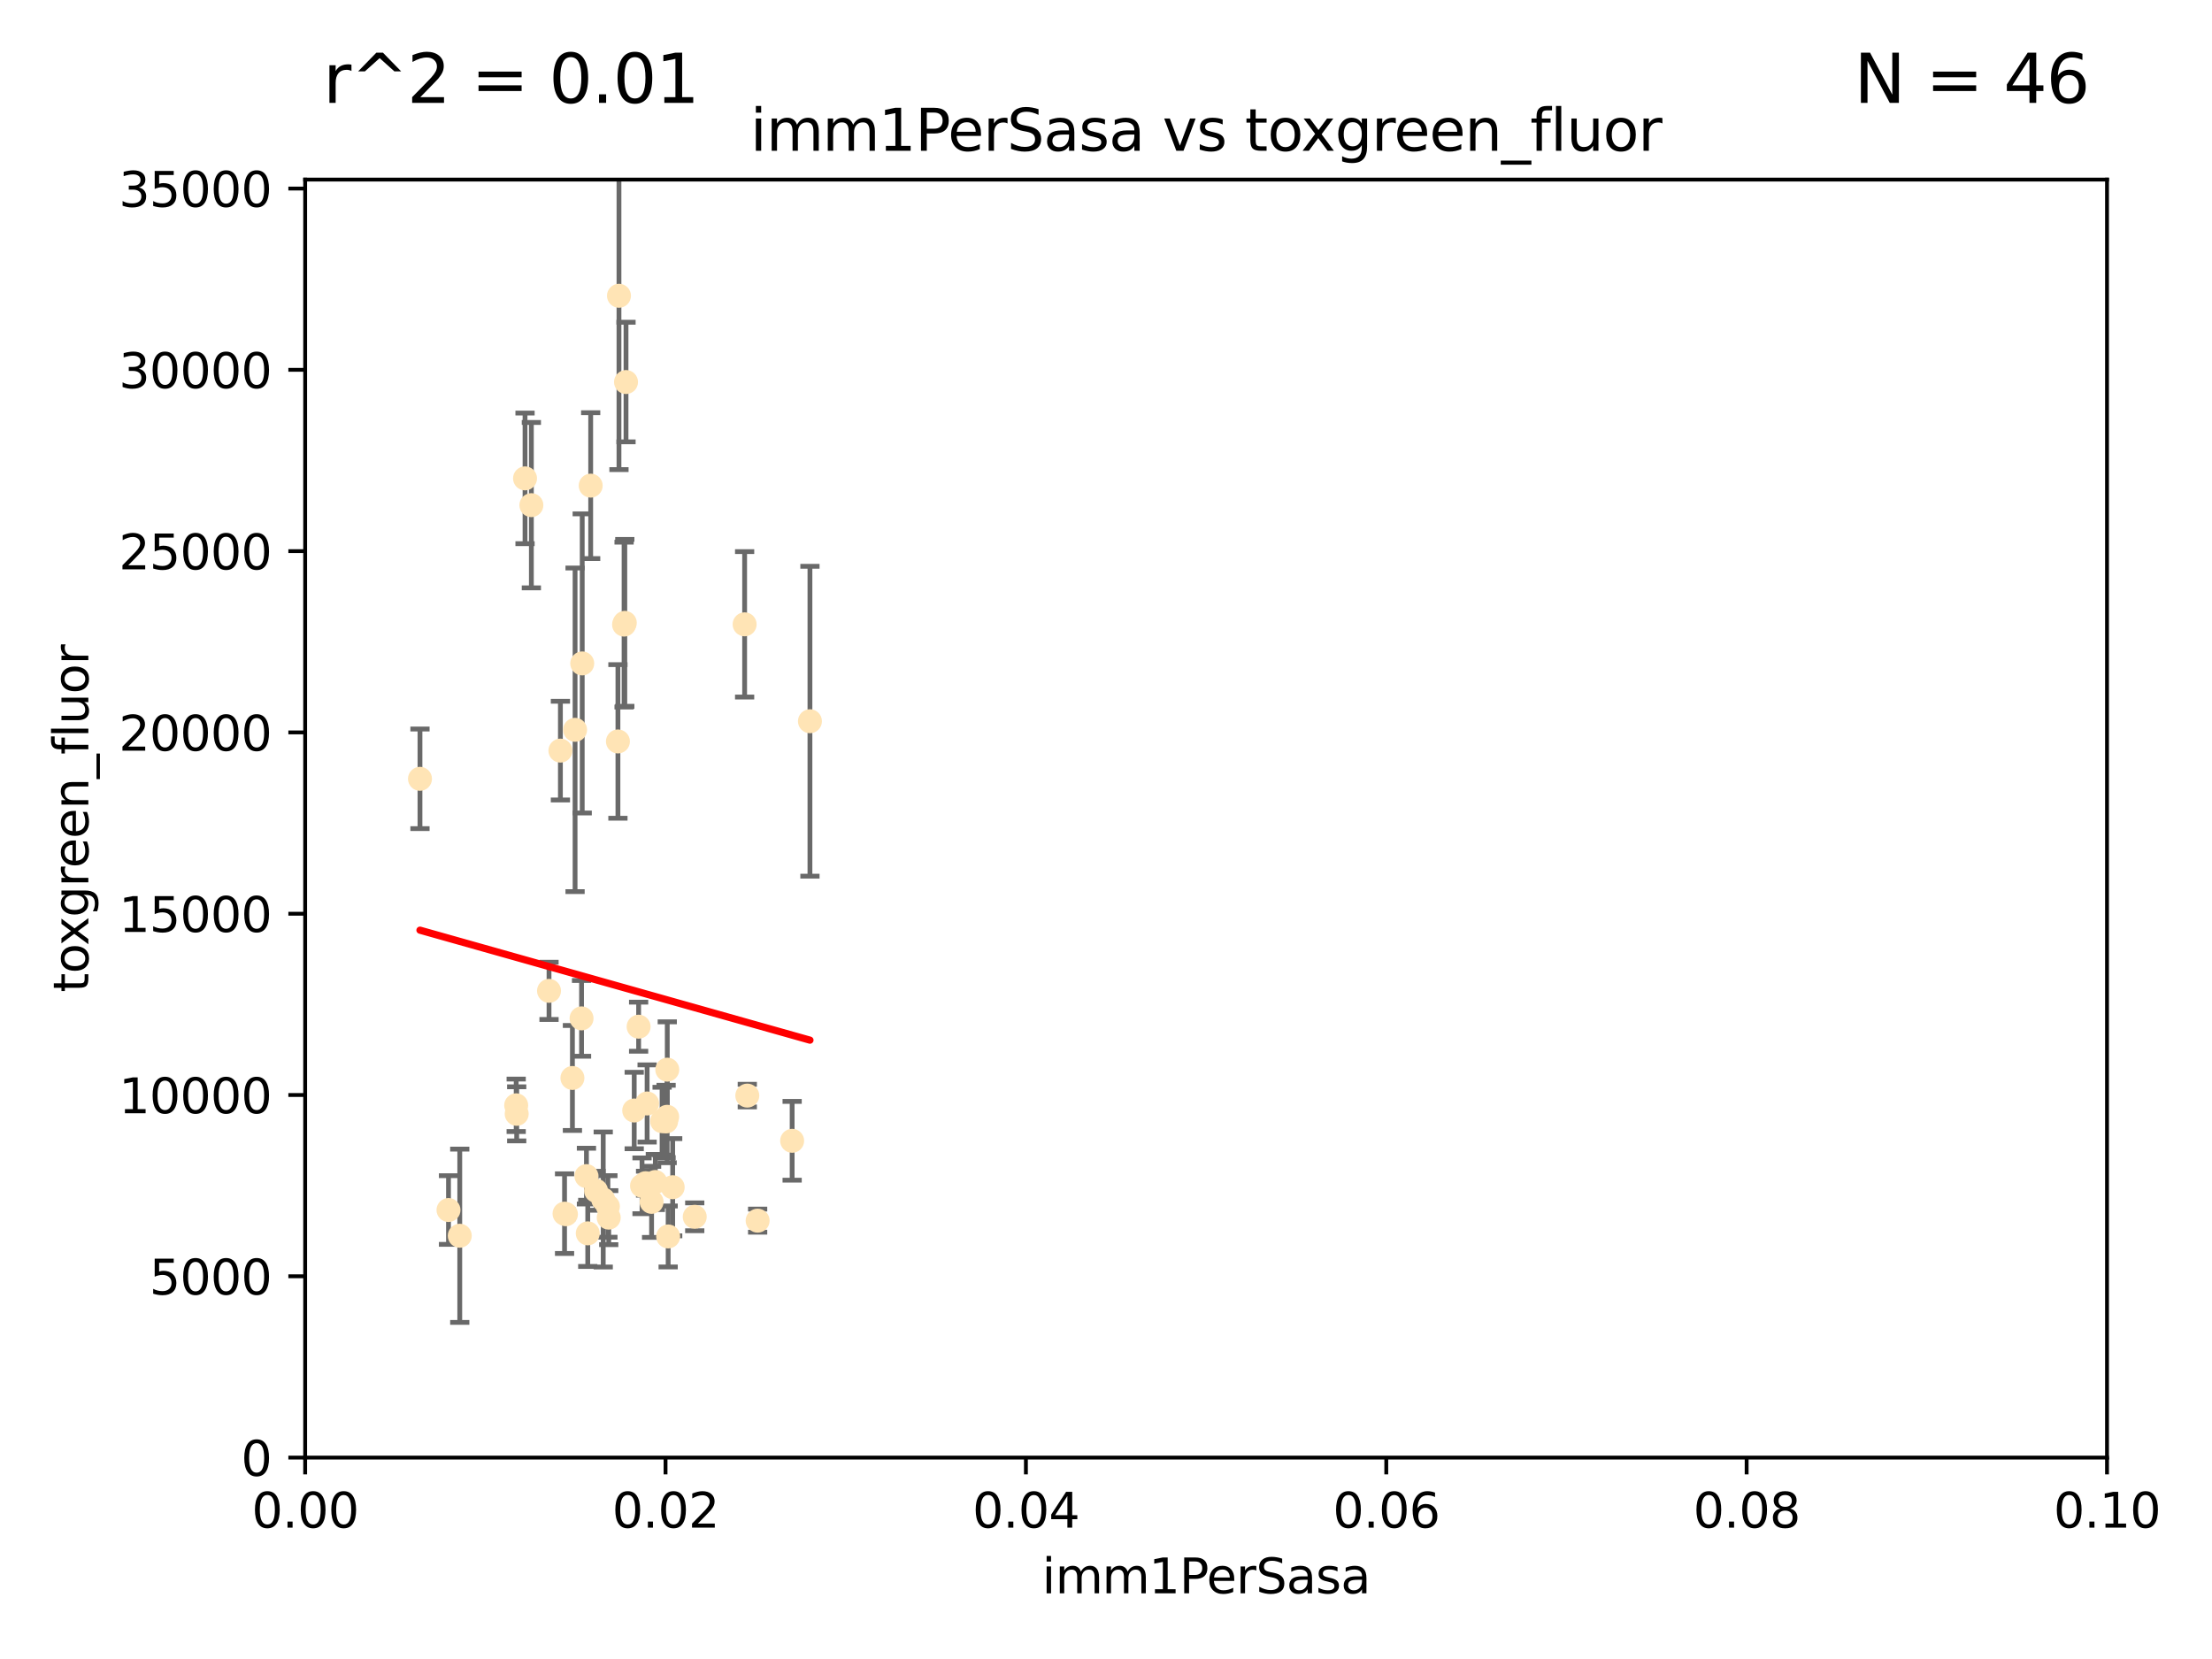 <?xml version="1.0" encoding="utf-8" standalone="no"?>
<!DOCTYPE svg PUBLIC "-//W3C//DTD SVG 1.1//EN"
  "http://www.w3.org/Graphics/SVG/1.1/DTD/svg11.dtd">
<svg xmlns:xlink="http://www.w3.org/1999/xlink" width="460.8pt" height="345.6pt" viewBox="0 0 460.8 345.6" xmlns="http://www.w3.org/2000/svg" version="1.1">
 <defs>
  <style type="text/css">*{stroke-linejoin: round; stroke-linecap: butt}</style>
 </defs>
 <g id="figure_1">
  <g id="patch_1">
   <path d="M 0 345.6 
L 460.8 345.6 
L 460.8 0 
L 0 0 
z
" style="fill: #ffffff"/>
  </g>
  <g id="axes_1">
   <g id="patch_2">
    <path d="M 63.571 303.64 
L 438.93 303.64 
L 438.93 37.411 
L 63.571 37.411 
z
" style="fill: #ffffff"/>
   </g>
   <g id="PathCollection_1">
    <defs>
     <path id="mb3a647d836" d="M 0 1.118 
C 0.297 1.118 0.581 1 0.791 0.791 
C 1 0.581 1.118 0.297 1.118 0 
C 1.118 -0.297 1 -0.581 0.791 -0.791 
C 0.581 -1 0.297 -1.118 0 -1.118 
C -0.297 -1.118 -0.581 -1 -0.791 -0.791 
C -1 -0.581 -1.118 -0.297 -1.118 0 
C -1.118 0.297 -1 0.581 -0.791 0.791 
C -0.581 1 -0.297 1.118 0 1.118 
z
" style="stroke: #ffe4b5"/>
    </defs>
    <g clip-path="url(#p79c6e3beed)">
     <use xlink:href="#mb3a647d836" x="116.743" y="156.366" style="fill: #ffe4b5; stroke: #ffe4b5"/>
     <use xlink:href="#mb3a647d836" x="123.051" y="101.166" style="fill: #ffe4b5; stroke: #ffe4b5"/>
     <use xlink:href="#mb3a647d836" x="109.374" y="99.654" style="fill: #ffe4b5; stroke: #ffe4b5"/>
     <use xlink:href="#mb3a647d836" x="128.943" y="61.614" style="fill: #ffe4b5; stroke: #ffe4b5"/>
     <use xlink:href="#mb3a647d836" x="121.287" y="138.203" style="fill: #ffe4b5; stroke: #ffe4b5"/>
     <use xlink:href="#mb3a647d836" x="130.006" y="130.114" style="fill: #ffe4b5; stroke: #ffe4b5"/>
     <use xlink:href="#mb3a647d836" x="130.41" y="79.585" style="fill: #ffe4b5; stroke: #ffe4b5"/>
     <use xlink:href="#mb3a647d836" x="114.371" y="206.41" style="fill: #ffe4b5; stroke: #ffe4b5"/>
     <use xlink:href="#mb3a647d836" x="155.12" y="130.059" style="fill: #ffe4b5; stroke: #ffe4b5"/>
     <use xlink:href="#mb3a647d836" x="119.246" y="224.561" style="fill: #ffe4b5; stroke: #ffe4b5"/>
     <use xlink:href="#mb3a647d836" x="133.746" y="247.024" style="fill: #ffe4b5; stroke: #ffe4b5"/>
     <use xlink:href="#mb3a647d836" x="93.43" y="252.069" style="fill: #ffe4b5; stroke: #ffe4b5"/>
     <use xlink:href="#mb3a647d836" x="122.168" y="245.005" style="fill: #ffe4b5; stroke: #ffe4b5"/>
     <use xlink:href="#mb3a647d836" x="117.894" y="252.947" style="fill: #ffe4b5; stroke: #ffe4b5"/>
     <use xlink:href="#mb3a647d836" x="107.532" y="230.255" style="fill: #ffe4b5; stroke: #ffe4b5"/>
     <use xlink:href="#mb3a647d836" x="139.005" y="222.83" style="fill: #ffe4b5; stroke: #ffe4b5"/>
     <use xlink:href="#mb3a647d836" x="168.726" y="150.246" style="fill: #ffe4b5; stroke: #ffe4b5"/>
     <use xlink:href="#mb3a647d836" x="117.606" y="252.825" style="fill: #ffe4b5; stroke: #ffe4b5"/>
     <use xlink:href="#mb3a647d836" x="126.811" y="253.655" style="fill: #ffe4b5; stroke: #ffe4b5"/>
     <use xlink:href="#mb3a647d836" x="126.636" y="251.323" style="fill: #ffe4b5; stroke: #ffe4b5"/>
     <use xlink:href="#mb3a647d836" x="125.663" y="249.877" style="fill: #ffe4b5; stroke: #ffe4b5"/>
     <use xlink:href="#mb3a647d836" x="132.119" y="231.339" style="fill: #ffe4b5; stroke: #ffe4b5"/>
     <use xlink:href="#mb3a647d836" x="135.738" y="250.369" style="fill: #ffe4b5; stroke: #ffe4b5"/>
     <use xlink:href="#mb3a647d836" x="119.799" y="152.035" style="fill: #ffe4b5; stroke: #ffe4b5"/>
     <use xlink:href="#mb3a647d836" x="144.727" y="253.482" style="fill: #ffe4b5; stroke: #ffe4b5"/>
     <use xlink:href="#mb3a647d836" x="121.147" y="212.147" style="fill: #ffe4b5; stroke: #ffe4b5"/>
     <use xlink:href="#mb3a647d836" x="137.926" y="233.563" style="fill: #ffe4b5; stroke: #ffe4b5"/>
     <use xlink:href="#mb3a647d836" x="165.018" y="237.649" style="fill: #ffe4b5; stroke: #ffe4b5"/>
     <use xlink:href="#mb3a647d836" x="139.189" y="257.576" style="fill: #ffe4b5; stroke: #ffe4b5"/>
     <use xlink:href="#mb3a647d836" x="95.777" y="257.429" style="fill: #ffe4b5; stroke: #ffe4b5"/>
     <use xlink:href="#mb3a647d836" x="138.761" y="233.615" style="fill: #ffe4b5; stroke: #ffe4b5"/>
     <use xlink:href="#mb3a647d836" x="140.134" y="247.319" style="fill: #ffe4b5; stroke: #ffe4b5"/>
     <use xlink:href="#mb3a647d836" x="124.169" y="248.058" style="fill: #ffe4b5; stroke: #ffe4b5"/>
     <use xlink:href="#mb3a647d836" x="157.83" y="254.285" style="fill: #ffe4b5; stroke: #ffe4b5"/>
     <use xlink:href="#mb3a647d836" x="133.037" y="213.877" style="fill: #ffe4b5; stroke: #ffe4b5"/>
     <use xlink:href="#mb3a647d836" x="122.441" y="256.929" style="fill: #ffe4b5; stroke: #ffe4b5"/>
     <use xlink:href="#mb3a647d836" x="130.158" y="129.752" style="fill: #ffe4b5; stroke: #ffe4b5"/>
     <use xlink:href="#mb3a647d836" x="107.637" y="232.035" style="fill: #ffe4b5; stroke: #ffe4b5"/>
     <use xlink:href="#mb3a647d836" x="155.675" y="228.234" style="fill: #ffe4b5; stroke: #ffe4b5"/>
     <use xlink:href="#mb3a647d836" x="128.726" y="154.457" style="fill: #ffe4b5; stroke: #ffe4b5"/>
     <use xlink:href="#mb3a647d836" x="110.694" y="105.234" style="fill: #ffe4b5; stroke: #ffe4b5"/>
     <use xlink:href="#mb3a647d836" x="134.486" y="246.485" style="fill: #ffe4b5; stroke: #ffe4b5"/>
     <use xlink:href="#mb3a647d836" x="87.489" y="162.243" style="fill: #ffe4b5; stroke: #ffe4b5"/>
     <use xlink:href="#mb3a647d836" x="138.981" y="232.65" style="fill: #ffe4b5; stroke: #ffe4b5"/>
     <use xlink:href="#mb3a647d836" x="136.517" y="246.235" style="fill: #ffe4b5; stroke: #ffe4b5"/>
     <use xlink:href="#mb3a647d836" x="134.807" y="229.873" style="fill: #ffe4b5; stroke: #ffe4b5"/>
    </g>
   </g>
   <g id="matplotlib.axis_1">
    <g id="xtick_1">
     <g id="line2d_1">
      <defs>
       <path id="mb7da52555c" d="M 0 0 
L 0 3.5 
" style="stroke: #000000; stroke-width: 0.8"/>
      </defs>
      <g>
       <use xlink:href="#mb7da52555c" x="63.571" y="303.64" style="stroke: #000000; stroke-width: 0.8"/>
      </g>
     </g>
     <g id="text_1">
      <!-- 0.00 -->
      <g transform="translate(52.438 318.238)scale(0.1 -0.1)">
       <defs>
        <path id="DejaVuSans-30" d="M 2034 4250 
Q 1547 4250 1301 3770 
Q 1056 3291 1056 2328 
Q 1056 1369 1301 889 
Q 1547 409 2034 409 
Q 2525 409 2770 889 
Q 3016 1369 3016 2328 
Q 3016 3291 2770 3770 
Q 2525 4250 2034 4250 
z
M 2034 4750 
Q 2819 4750 3233 4129 
Q 3647 3509 3647 2328 
Q 3647 1150 3233 529 
Q 2819 -91 2034 -91 
Q 1250 -91 836 529 
Q 422 1150 422 2328 
Q 422 3509 836 4129 
Q 1250 4750 2034 4750 
z
" transform="scale(0.016)"/>
        <path id="DejaVuSans-2e" d="M 684 794 
L 1344 794 
L 1344 0 
L 684 0 
L 684 794 
z
" transform="scale(0.016)"/>
       </defs>
       <use xlink:href="#DejaVuSans-30"/>
       <use xlink:href="#DejaVuSans-2e" x="63.623"/>
       <use xlink:href="#DejaVuSans-30" x="95.41"/>
       <use xlink:href="#DejaVuSans-30" x="159.033"/>
      </g>
     </g>
    </g>
    <g id="xtick_2">
     <g id="line2d_2">
      <g>
       <use xlink:href="#mb7da52555c" x="138.643" y="303.64" style="stroke: #000000; stroke-width: 0.8"/>
      </g>
     </g>
     <g id="text_2">
      <!-- 0.02 -->
      <g transform="translate(127.51 318.238)scale(0.1 -0.1)">
       <defs>
        <path id="DejaVuSans-32" d="M 1228 531 
L 3431 531 
L 3431 0 
L 469 0 
L 469 531 
Q 828 903 1448 1529 
Q 2069 2156 2228 2338 
Q 2531 2678 2651 2914 
Q 2772 3150 2772 3378 
Q 2772 3750 2511 3984 
Q 2250 4219 1831 4219 
Q 1534 4219 1204 4116 
Q 875 4013 500 3803 
L 500 4441 
Q 881 4594 1212 4672 
Q 1544 4750 1819 4750 
Q 2544 4750 2975 4387 
Q 3406 4025 3406 3419 
Q 3406 3131 3298 2873 
Q 3191 2616 2906 2266 
Q 2828 2175 2409 1742 
Q 1991 1309 1228 531 
z
" transform="scale(0.016)"/>
       </defs>
       <use xlink:href="#DejaVuSans-30"/>
       <use xlink:href="#DejaVuSans-2e" x="63.623"/>
       <use xlink:href="#DejaVuSans-30" x="95.41"/>
       <use xlink:href="#DejaVuSans-32" x="159.033"/>
      </g>
     </g>
    </g>
    <g id="xtick_3">
     <g id="line2d_3">
      <g>
       <use xlink:href="#mb7da52555c" x="213.715" y="303.64" style="stroke: #000000; stroke-width: 0.8"/>
      </g>
     </g>
     <g id="text_3">
      <!-- 0.04 -->
      <g transform="translate(202.582 318.238)scale(0.1 -0.1)">
       <defs>
        <path id="DejaVuSans-34" d="M 2419 4116 
L 825 1625 
L 2419 1625 
L 2419 4116 
z
M 2253 4666 
L 3047 4666 
L 3047 1625 
L 3713 1625 
L 3713 1100 
L 3047 1100 
L 3047 0 
L 2419 0 
L 2419 1100 
L 313 1100 
L 313 1709 
L 2253 4666 
z
" transform="scale(0.016)"/>
       </defs>
       <use xlink:href="#DejaVuSans-30"/>
       <use xlink:href="#DejaVuSans-2e" x="63.623"/>
       <use xlink:href="#DejaVuSans-30" x="95.41"/>
       <use xlink:href="#DejaVuSans-34" x="159.033"/>
      </g>
     </g>
    </g>
    <g id="xtick_4">
     <g id="line2d_4">
      <g>
       <use xlink:href="#mb7da52555c" x="288.786" y="303.64" style="stroke: #000000; stroke-width: 0.8"/>
      </g>
     </g>
     <g id="text_4">
      <!-- 0.06 -->
      <g transform="translate(277.654 318.238)scale(0.1 -0.1)">
       <defs>
        <path id="DejaVuSans-36" d="M 2113 2584 
Q 1688 2584 1439 2293 
Q 1191 2003 1191 1497 
Q 1191 994 1439 701 
Q 1688 409 2113 409 
Q 2538 409 2786 701 
Q 3034 994 3034 1497 
Q 3034 2003 2786 2293 
Q 2538 2584 2113 2584 
z
M 3366 4563 
L 3366 3988 
Q 3128 4100 2886 4159 
Q 2644 4219 2406 4219 
Q 1781 4219 1451 3797 
Q 1122 3375 1075 2522 
Q 1259 2794 1537 2939 
Q 1816 3084 2150 3084 
Q 2853 3084 3261 2657 
Q 3669 2231 3669 1497 
Q 3669 778 3244 343 
Q 2819 -91 2113 -91 
Q 1303 -91 875 529 
Q 447 1150 447 2328 
Q 447 3434 972 4092 
Q 1497 4750 2381 4750 
Q 2619 4750 2861 4703 
Q 3103 4656 3366 4563 
z
" transform="scale(0.016)"/>
       </defs>
       <use xlink:href="#DejaVuSans-30"/>
       <use xlink:href="#DejaVuSans-2e" x="63.623"/>
       <use xlink:href="#DejaVuSans-30" x="95.41"/>
       <use xlink:href="#DejaVuSans-36" x="159.033"/>
      </g>
     </g>
    </g>
    <g id="xtick_5">
     <g id="line2d_5">
      <g>
       <use xlink:href="#mb7da52555c" x="363.858" y="303.64" style="stroke: #000000; stroke-width: 0.8"/>
      </g>
     </g>
     <g id="text_5">
      <!-- 0.08 -->
      <g transform="translate(352.725 318.238)scale(0.1 -0.1)">
       <defs>
        <path id="DejaVuSans-38" d="M 2034 2216 
Q 1584 2216 1326 1975 
Q 1069 1734 1069 1313 
Q 1069 891 1326 650 
Q 1584 409 2034 409 
Q 2484 409 2743 651 
Q 3003 894 3003 1313 
Q 3003 1734 2745 1975 
Q 2488 2216 2034 2216 
z
M 1403 2484 
Q 997 2584 770 2862 
Q 544 3141 544 3541 
Q 544 4100 942 4425 
Q 1341 4750 2034 4750 
Q 2731 4750 3128 4425 
Q 3525 4100 3525 3541 
Q 3525 3141 3298 2862 
Q 3072 2584 2669 2484 
Q 3125 2378 3379 2068 
Q 3634 1759 3634 1313 
Q 3634 634 3220 271 
Q 2806 -91 2034 -91 
Q 1263 -91 848 271 
Q 434 634 434 1313 
Q 434 1759 690 2068 
Q 947 2378 1403 2484 
z
M 1172 3481 
Q 1172 3119 1398 2916 
Q 1625 2713 2034 2713 
Q 2441 2713 2670 2916 
Q 2900 3119 2900 3481 
Q 2900 3844 2670 4047 
Q 2441 4250 2034 4250 
Q 1625 4250 1398 4047 
Q 1172 3844 1172 3481 
z
" transform="scale(0.016)"/>
       </defs>
       <use xlink:href="#DejaVuSans-30"/>
       <use xlink:href="#DejaVuSans-2e" x="63.623"/>
       <use xlink:href="#DejaVuSans-30" x="95.41"/>
       <use xlink:href="#DejaVuSans-38" x="159.033"/>
      </g>
     </g>
    </g>
    <g id="xtick_6">
     <g id="line2d_6">
      <g>
       <use xlink:href="#mb7da52555c" x="438.93" y="303.64" style="stroke: #000000; stroke-width: 0.8"/>
      </g>
     </g>
     <g id="text_6">
      <!-- 0.10 -->
      <g transform="translate(427.797 318.238)scale(0.1 -0.1)">
       <defs>
        <path id="DejaVuSans-31" d="M 794 531 
L 1825 531 
L 1825 4091 
L 703 3866 
L 703 4441 
L 1819 4666 
L 2450 4666 
L 2450 531 
L 3481 531 
L 3481 0 
L 794 0 
L 794 531 
z
" transform="scale(0.016)"/>
       </defs>
       <use xlink:href="#DejaVuSans-30"/>
       <use xlink:href="#DejaVuSans-2e" x="63.623"/>
       <use xlink:href="#DejaVuSans-31" x="95.41"/>
       <use xlink:href="#DejaVuSans-30" x="159.033"/>
      </g>
     </g>
    </g>
    <g id="text_7">
     <!-- imm1PerSasa -->
     <g transform="translate(217.067 331.917)scale(0.1 -0.1)">
      <defs>
       <path id="DejaVuSans-69" d="M 603 3500 
L 1178 3500 
L 1178 0 
L 603 0 
L 603 3500 
z
M 603 4863 
L 1178 4863 
L 1178 4134 
L 603 4134 
L 603 4863 
z
" transform="scale(0.016)"/>
       <path id="DejaVuSans-6d" d="M 3328 2828 
Q 3544 3216 3844 3400 
Q 4144 3584 4550 3584 
Q 5097 3584 5394 3201 
Q 5691 2819 5691 2113 
L 5691 0 
L 5113 0 
L 5113 2094 
Q 5113 2597 4934 2840 
Q 4756 3084 4391 3084 
Q 3944 3084 3684 2787 
Q 3425 2491 3425 1978 
L 3425 0 
L 2847 0 
L 2847 2094 
Q 2847 2600 2669 2842 
Q 2491 3084 2119 3084 
Q 1678 3084 1418 2786 
Q 1159 2488 1159 1978 
L 1159 0 
L 581 0 
L 581 3500 
L 1159 3500 
L 1159 2956 
Q 1356 3278 1631 3431 
Q 1906 3584 2284 3584 
Q 2666 3584 2933 3390 
Q 3200 3197 3328 2828 
z
" transform="scale(0.016)"/>
       <path id="DejaVuSans-50" d="M 1259 4147 
L 1259 2394 
L 2053 2394 
Q 2494 2394 2734 2622 
Q 2975 2850 2975 3272 
Q 2975 3691 2734 3919 
Q 2494 4147 2053 4147 
L 1259 4147 
z
M 628 4666 
L 2053 4666 
Q 2838 4666 3239 4311 
Q 3641 3956 3641 3272 
Q 3641 2581 3239 2228 
Q 2838 1875 2053 1875 
L 1259 1875 
L 1259 0 
L 628 0 
L 628 4666 
z
" transform="scale(0.016)"/>
       <path id="DejaVuSans-65" d="M 3597 1894 
L 3597 1613 
L 953 1613 
Q 991 1019 1311 708 
Q 1631 397 2203 397 
Q 2534 397 2845 478 
Q 3156 559 3463 722 
L 3463 178 
Q 3153 47 2828 -22 
Q 2503 -91 2169 -91 
Q 1331 -91 842 396 
Q 353 884 353 1716 
Q 353 2575 817 3079 
Q 1281 3584 2069 3584 
Q 2775 3584 3186 3129 
Q 3597 2675 3597 1894 
z
M 3022 2063 
Q 3016 2534 2758 2815 
Q 2500 3097 2075 3097 
Q 1594 3097 1305 2825 
Q 1016 2553 972 2059 
L 3022 2063 
z
" transform="scale(0.016)"/>
       <path id="DejaVuSans-72" d="M 2631 2963 
Q 2534 3019 2420 3045 
Q 2306 3072 2169 3072 
Q 1681 3072 1420 2755 
Q 1159 2438 1159 1844 
L 1159 0 
L 581 0 
L 581 3500 
L 1159 3500 
L 1159 2956 
Q 1341 3275 1631 3429 
Q 1922 3584 2338 3584 
Q 2397 3584 2469 3576 
Q 2541 3569 2628 3553 
L 2631 2963 
z
" transform="scale(0.016)"/>
       <path id="DejaVuSans-53" d="M 3425 4513 
L 3425 3897 
Q 3066 4069 2747 4153 
Q 2428 4238 2131 4238 
Q 1616 4238 1336 4038 
Q 1056 3838 1056 3469 
Q 1056 3159 1242 3001 
Q 1428 2844 1947 2747 
L 2328 2669 
Q 3034 2534 3370 2195 
Q 3706 1856 3706 1288 
Q 3706 609 3251 259 
Q 2797 -91 1919 -91 
Q 1588 -91 1214 -16 
Q 841 59 441 206 
L 441 856 
Q 825 641 1194 531 
Q 1563 422 1919 422 
Q 2459 422 2753 634 
Q 3047 847 3047 1241 
Q 3047 1584 2836 1778 
Q 2625 1972 2144 2069 
L 1759 2144 
Q 1053 2284 737 2584 
Q 422 2884 422 3419 
Q 422 4038 858 4394 
Q 1294 4750 2059 4750 
Q 2388 4750 2728 4690 
Q 3069 4631 3425 4513 
z
" transform="scale(0.016)"/>
       <path id="DejaVuSans-61" d="M 2194 1759 
Q 1497 1759 1228 1600 
Q 959 1441 959 1056 
Q 959 750 1161 570 
Q 1363 391 1709 391 
Q 2188 391 2477 730 
Q 2766 1069 2766 1631 
L 2766 1759 
L 2194 1759 
z
M 3341 1997 
L 3341 0 
L 2766 0 
L 2766 531 
Q 2569 213 2275 61 
Q 1981 -91 1556 -91 
Q 1019 -91 701 211 
Q 384 513 384 1019 
Q 384 1609 779 1909 
Q 1175 2209 1959 2209 
L 2766 2209 
L 2766 2266 
Q 2766 2663 2505 2880 
Q 2244 3097 1772 3097 
Q 1472 3097 1187 3025 
Q 903 2953 641 2809 
L 641 3341 
Q 956 3463 1253 3523 
Q 1550 3584 1831 3584 
Q 2591 3584 2966 3190 
Q 3341 2797 3341 1997 
z
" transform="scale(0.016)"/>
       <path id="DejaVuSans-73" d="M 2834 3397 
L 2834 2853 
Q 2591 2978 2328 3040 
Q 2066 3103 1784 3103 
Q 1356 3103 1142 2972 
Q 928 2841 928 2578 
Q 928 2378 1081 2264 
Q 1234 2150 1697 2047 
L 1894 2003 
Q 2506 1872 2764 1633 
Q 3022 1394 3022 966 
Q 3022 478 2636 193 
Q 2250 -91 1575 -91 
Q 1294 -91 989 -36 
Q 684 19 347 128 
L 347 722 
Q 666 556 975 473 
Q 1284 391 1588 391 
Q 1994 391 2212 530 
Q 2431 669 2431 922 
Q 2431 1156 2273 1281 
Q 2116 1406 1581 1522 
L 1381 1569 
Q 847 1681 609 1914 
Q 372 2147 372 2553 
Q 372 3047 722 3315 
Q 1072 3584 1716 3584 
Q 2034 3584 2315 3537 
Q 2597 3491 2834 3397 
z
" transform="scale(0.016)"/>
      </defs>
      <use xlink:href="#DejaVuSans-69"/>
      <use xlink:href="#DejaVuSans-6d" x="27.783"/>
      <use xlink:href="#DejaVuSans-6d" x="125.195"/>
      <use xlink:href="#DejaVuSans-31" x="222.607"/>
      <use xlink:href="#DejaVuSans-50" x="286.23"/>
      <use xlink:href="#DejaVuSans-65" x="342.908"/>
      <use xlink:href="#DejaVuSans-72" x="404.432"/>
      <use xlink:href="#DejaVuSans-53" x="445.545"/>
      <use xlink:href="#DejaVuSans-61" x="509.021"/>
      <use xlink:href="#DejaVuSans-73" x="570.301"/>
      <use xlink:href="#DejaVuSans-61" x="622.4"/>
     </g>
    </g>
   </g>
   <g id="matplotlib.axis_2">
    <g id="ytick_1">
     <g id="line2d_7">
      <defs>
       <path id="m119aca8c4a" d="M 0 0 
L -3.5 0 
" style="stroke: #000000; stroke-width: 0.8"/>
      </defs>
      <g>
       <use xlink:href="#m119aca8c4a" x="63.571" y="303.64" style="stroke: #000000; stroke-width: 0.8"/>
      </g>
     </g>
     <g id="text_8">
      <!-- 0 -->
      <g transform="translate(50.209 307.439)scale(0.1 -0.1)">
       <use xlink:href="#DejaVuSans-30"/>
      </g>
     </g>
    </g>
    <g id="ytick_2">
     <g id="line2d_8">
      <g>
       <use xlink:href="#m119aca8c4a" x="63.571" y="265.874" style="stroke: #000000; stroke-width: 0.8"/>
      </g>
     </g>
     <g id="text_9">
      <!-- 5000 -->
      <g transform="translate(31.121 269.673)scale(0.1 -0.1)">
       <defs>
        <path id="DejaVuSans-35" d="M 691 4666 
L 3169 4666 
L 3169 4134 
L 1269 4134 
L 1269 2991 
Q 1406 3038 1543 3061 
Q 1681 3084 1819 3084 
Q 2600 3084 3056 2656 
Q 3513 2228 3513 1497 
Q 3513 744 3044 326 
Q 2575 -91 1722 -91 
Q 1428 -91 1123 -41 
Q 819 9 494 109 
L 494 744 
Q 775 591 1075 516 
Q 1375 441 1709 441 
Q 2250 441 2565 725 
Q 2881 1009 2881 1497 
Q 2881 1984 2565 2268 
Q 2250 2553 1709 2553 
Q 1456 2553 1204 2497 
Q 953 2441 691 2322 
L 691 4666 
z
" transform="scale(0.016)"/>
       </defs>
       <use xlink:href="#DejaVuSans-35"/>
       <use xlink:href="#DejaVuSans-30" x="63.623"/>
       <use xlink:href="#DejaVuSans-30" x="127.246"/>
       <use xlink:href="#DejaVuSans-30" x="190.869"/>
      </g>
     </g>
    </g>
    <g id="ytick_3">
     <g id="line2d_9">
      <g>
       <use xlink:href="#m119aca8c4a" x="63.571" y="228.108" style="stroke: #000000; stroke-width: 0.8"/>
      </g>
     </g>
     <g id="text_10">
      <!-- 10000 -->
      <g transform="translate(24.759 231.907)scale(0.1 -0.1)">
       <use xlink:href="#DejaVuSans-31"/>
       <use xlink:href="#DejaVuSans-30" x="63.623"/>
       <use xlink:href="#DejaVuSans-30" x="127.246"/>
       <use xlink:href="#DejaVuSans-30" x="190.869"/>
       <use xlink:href="#DejaVuSans-30" x="254.492"/>
      </g>
     </g>
    </g>
    <g id="ytick_4">
     <g id="line2d_10">
      <g>
       <use xlink:href="#m119aca8c4a" x="63.571" y="190.342" style="stroke: #000000; stroke-width: 0.8"/>
      </g>
     </g>
     <g id="text_11">
      <!-- 15000 -->
      <g transform="translate(24.759 194.141)scale(0.1 -0.1)">
       <use xlink:href="#DejaVuSans-31"/>
       <use xlink:href="#DejaVuSans-35" x="63.623"/>
       <use xlink:href="#DejaVuSans-30" x="127.246"/>
       <use xlink:href="#DejaVuSans-30" x="190.869"/>
       <use xlink:href="#DejaVuSans-30" x="254.492"/>
      </g>
     </g>
    </g>
    <g id="ytick_5">
     <g id="line2d_11">
      <g>
       <use xlink:href="#m119aca8c4a" x="63.571" y="152.576" style="stroke: #000000; stroke-width: 0.8"/>
      </g>
     </g>
     <g id="text_12">
      <!-- 20000 -->
      <g transform="translate(24.759 156.375)scale(0.1 -0.1)">
       <use xlink:href="#DejaVuSans-32"/>
       <use xlink:href="#DejaVuSans-30" x="63.623"/>
       <use xlink:href="#DejaVuSans-30" x="127.246"/>
       <use xlink:href="#DejaVuSans-30" x="190.869"/>
       <use xlink:href="#DejaVuSans-30" x="254.492"/>
      </g>
     </g>
    </g>
    <g id="ytick_6">
     <g id="line2d_12">
      <g>
       <use xlink:href="#m119aca8c4a" x="63.571" y="114.81" style="stroke: #000000; stroke-width: 0.8"/>
      </g>
     </g>
     <g id="text_13">
      <!-- 25000 -->
      <g transform="translate(24.759 118.609)scale(0.1 -0.1)">
       <use xlink:href="#DejaVuSans-32"/>
       <use xlink:href="#DejaVuSans-35" x="63.623"/>
       <use xlink:href="#DejaVuSans-30" x="127.246"/>
       <use xlink:href="#DejaVuSans-30" x="190.869"/>
       <use xlink:href="#DejaVuSans-30" x="254.492"/>
      </g>
     </g>
    </g>
    <g id="ytick_7">
     <g id="line2d_13">
      <g>
       <use xlink:href="#m119aca8c4a" x="63.571" y="77.044" style="stroke: #000000; stroke-width: 0.8"/>
      </g>
     </g>
     <g id="text_14">
      <!-- 30000 -->
      <g transform="translate(24.759 80.844)scale(0.1 -0.1)">
       <defs>
        <path id="DejaVuSans-33" d="M 2597 2516 
Q 3050 2419 3304 2112 
Q 3559 1806 3559 1356 
Q 3559 666 3084 287 
Q 2609 -91 1734 -91 
Q 1441 -91 1130 -33 
Q 819 25 488 141 
L 488 750 
Q 750 597 1062 519 
Q 1375 441 1716 441 
Q 2309 441 2620 675 
Q 2931 909 2931 1356 
Q 2931 1769 2642 2001 
Q 2353 2234 1838 2234 
L 1294 2234 
L 1294 2753 
L 1863 2753 
Q 2328 2753 2575 2939 
Q 2822 3125 2822 3475 
Q 2822 3834 2567 4026 
Q 2313 4219 1838 4219 
Q 1578 4219 1281 4162 
Q 984 4106 628 3988 
L 628 4550 
Q 988 4650 1302 4700 
Q 1616 4750 1894 4750 
Q 2613 4750 3031 4423 
Q 3450 4097 3450 3541 
Q 3450 3153 3228 2886 
Q 3006 2619 2597 2516 
z
" transform="scale(0.016)"/>
       </defs>
       <use xlink:href="#DejaVuSans-33"/>
       <use xlink:href="#DejaVuSans-30" x="63.623"/>
       <use xlink:href="#DejaVuSans-30" x="127.246"/>
       <use xlink:href="#DejaVuSans-30" x="190.869"/>
       <use xlink:href="#DejaVuSans-30" x="254.492"/>
      </g>
     </g>
    </g>
    <g id="ytick_8">
     <g id="line2d_14">
      <g>
       <use xlink:href="#m119aca8c4a" x="63.571" y="39.278" style="stroke: #000000; stroke-width: 0.8"/>
      </g>
     </g>
     <g id="text_15">
      <!-- 35000 -->
      <g transform="translate(24.759 43.078)scale(0.1 -0.1)">
       <use xlink:href="#DejaVuSans-33"/>
       <use xlink:href="#DejaVuSans-35" x="63.623"/>
       <use xlink:href="#DejaVuSans-30" x="127.246"/>
       <use xlink:href="#DejaVuSans-30" x="190.869"/>
       <use xlink:href="#DejaVuSans-30" x="254.492"/>
      </g>
     </g>
    </g>
    <g id="text_16">
     <!-- toxgreen_fluor -->
     <g transform="translate(18.401 206.72)rotate(-90)scale(0.1 -0.1)">
      <defs>
       <path id="DejaVuSans-74" d="M 1172 4494 
L 1172 3500 
L 2356 3500 
L 2356 3053 
L 1172 3053 
L 1172 1153 
Q 1172 725 1289 603 
Q 1406 481 1766 481 
L 2356 481 
L 2356 0 
L 1766 0 
Q 1100 0 847 248 
Q 594 497 594 1153 
L 594 3053 
L 172 3053 
L 172 3500 
L 594 3500 
L 594 4494 
L 1172 4494 
z
" transform="scale(0.016)"/>
       <path id="DejaVuSans-6f" d="M 1959 3097 
Q 1497 3097 1228 2736 
Q 959 2375 959 1747 
Q 959 1119 1226 758 
Q 1494 397 1959 397 
Q 2419 397 2687 759 
Q 2956 1122 2956 1747 
Q 2956 2369 2687 2733 
Q 2419 3097 1959 3097 
z
M 1959 3584 
Q 2709 3584 3137 3096 
Q 3566 2609 3566 1747 
Q 3566 888 3137 398 
Q 2709 -91 1959 -91 
Q 1206 -91 779 398 
Q 353 888 353 1747 
Q 353 2609 779 3096 
Q 1206 3584 1959 3584 
z
" transform="scale(0.016)"/>
       <path id="DejaVuSans-78" d="M 3513 3500 
L 2247 1797 
L 3578 0 
L 2900 0 
L 1881 1375 
L 863 0 
L 184 0 
L 1544 1831 
L 300 3500 
L 978 3500 
L 1906 2253 
L 2834 3500 
L 3513 3500 
z
" transform="scale(0.016)"/>
       <path id="DejaVuSans-67" d="M 2906 1791 
Q 2906 2416 2648 2759 
Q 2391 3103 1925 3103 
Q 1463 3103 1205 2759 
Q 947 2416 947 1791 
Q 947 1169 1205 825 
Q 1463 481 1925 481 
Q 2391 481 2648 825 
Q 2906 1169 2906 1791 
z
M 3481 434 
Q 3481 -459 3084 -895 
Q 2688 -1331 1869 -1331 
Q 1566 -1331 1297 -1286 
Q 1028 -1241 775 -1147 
L 775 -588 
Q 1028 -725 1275 -790 
Q 1522 -856 1778 -856 
Q 2344 -856 2625 -561 
Q 2906 -266 2906 331 
L 2906 616 
Q 2728 306 2450 153 
Q 2172 0 1784 0 
Q 1141 0 747 490 
Q 353 981 353 1791 
Q 353 2603 747 3093 
Q 1141 3584 1784 3584 
Q 2172 3584 2450 3431 
Q 2728 3278 2906 2969 
L 2906 3500 
L 3481 3500 
L 3481 434 
z
" transform="scale(0.016)"/>
       <path id="DejaVuSans-6e" d="M 3513 2113 
L 3513 0 
L 2938 0 
L 2938 2094 
Q 2938 2591 2744 2837 
Q 2550 3084 2163 3084 
Q 1697 3084 1428 2787 
Q 1159 2491 1159 1978 
L 1159 0 
L 581 0 
L 581 3500 
L 1159 3500 
L 1159 2956 
Q 1366 3272 1645 3428 
Q 1925 3584 2291 3584 
Q 2894 3584 3203 3211 
Q 3513 2838 3513 2113 
z
" transform="scale(0.016)"/>
       <path id="DejaVuSans-5f" d="M 3263 -1063 
L 3263 -1509 
L -63 -1509 
L -63 -1063 
L 3263 -1063 
z
" transform="scale(0.016)"/>
       <path id="DejaVuSans-66" d="M 2375 4863 
L 2375 4384 
L 1825 4384 
Q 1516 4384 1395 4259 
Q 1275 4134 1275 3809 
L 1275 3500 
L 2222 3500 
L 2222 3053 
L 1275 3053 
L 1275 0 
L 697 0 
L 697 3053 
L 147 3053 
L 147 3500 
L 697 3500 
L 697 3744 
Q 697 4328 969 4595 
Q 1241 4863 1831 4863 
L 2375 4863 
z
" transform="scale(0.016)"/>
       <path id="DejaVuSans-6c" d="M 603 4863 
L 1178 4863 
L 1178 0 
L 603 0 
L 603 4863 
z
" transform="scale(0.016)"/>
       <path id="DejaVuSans-75" d="M 544 1381 
L 544 3500 
L 1119 3500 
L 1119 1403 
Q 1119 906 1312 657 
Q 1506 409 1894 409 
Q 2359 409 2629 706 
Q 2900 1003 2900 1516 
L 2900 3500 
L 3475 3500 
L 3475 0 
L 2900 0 
L 2900 538 
Q 2691 219 2414 64 
Q 2138 -91 1772 -91 
Q 1169 -91 856 284 
Q 544 659 544 1381 
z
M 1991 3584 
L 1991 3584 
z
" transform="scale(0.016)"/>
      </defs>
      <use xlink:href="#DejaVuSans-74"/>
      <use xlink:href="#DejaVuSans-6f" x="39.209"/>
      <use xlink:href="#DejaVuSans-78" x="97.266"/>
      <use xlink:href="#DejaVuSans-67" x="156.445"/>
      <use xlink:href="#DejaVuSans-72" x="219.922"/>
      <use xlink:href="#DejaVuSans-65" x="258.785"/>
      <use xlink:href="#DejaVuSans-65" x="320.309"/>
      <use xlink:href="#DejaVuSans-6e" x="381.832"/>
      <use xlink:href="#DejaVuSans-5f" x="445.211"/>
      <use xlink:href="#DejaVuSans-66" x="495.211"/>
      <use xlink:href="#DejaVuSans-6c" x="530.416"/>
      <use xlink:href="#DejaVuSans-75" x="558.199"/>
      <use xlink:href="#DejaVuSans-6f" x="621.578"/>
      <use xlink:href="#DejaVuSans-72" x="682.76"/>
     </g>
    </g>
   </g>
   <g id="LineCollection_1">
    <path d="M 116.743 166.65 
L 116.743 146.083 
" clip-path="url(#p79c6e3beed)" style="fill: none; stroke: #696969"/>
    <path d="M 123.051 116.358 
L 123.051 85.973 
" clip-path="url(#p79c6e3beed)" style="fill: none; stroke: #696969"/>
    <path d="M 109.374 113.257 
L 109.374 86.051 
" clip-path="url(#p79c6e3beed)" style="fill: none; stroke: #696969"/>
    <path d="M 128.943 97.825 
L 128.943 25.402 
" clip-path="url(#p79c6e3beed)" style="fill: none; stroke: #696969"/>
    <path d="M 121.287 169.362 
L 121.287 107.043 
" clip-path="url(#p79c6e3beed)" style="fill: none; stroke: #696969"/>
    <path d="M 130.006 147.286 
L 130.006 112.943 
" clip-path="url(#p79c6e3beed)" style="fill: none; stroke: #696969"/>
    <path d="M 130.41 92.04 
L 130.41 67.13 
" clip-path="url(#p79c6e3beed)" style="fill: none; stroke: #696969"/>
    <path d="M 114.371 212.375 
L 114.371 200.445 
" clip-path="url(#p79c6e3beed)" style="fill: none; stroke: #696969"/>
    <path d="M 155.12 145.209 
L 155.12 114.909 
" clip-path="url(#p79c6e3beed)" style="fill: none; stroke: #696969"/>
    <path d="M 119.246 235.496 
L 119.246 213.627 
" clip-path="url(#p79c6e3beed)" style="fill: none; stroke: #696969"/>
    <path d="M 133.746 252.829 
L 133.746 241.22 
" clip-path="url(#p79c6e3beed)" style="fill: none; stroke: #696969"/>
    <path d="M 93.43 259.223 
L 93.43 244.915 
" clip-path="url(#p79c6e3beed)" style="fill: none; stroke: #696969"/>
    <path d="M 122.168 250.813 
L 122.168 239.196 
" clip-path="url(#p79c6e3beed)" style="fill: none; stroke: #696969"/>
    <path d="M 117.894 253.886 
L 117.894 252.007 
" clip-path="url(#p79c6e3beed)" style="fill: none; stroke: #696969"/>
    <path d="M 107.532 235.721 
L 107.532 224.789 
" clip-path="url(#p79c6e3beed)" style="fill: none; stroke: #696969"/>
    <path d="M 139.005 232.795 
L 139.005 212.864 
" clip-path="url(#p79c6e3beed)" style="fill: none; stroke: #696969"/>
    <path d="M 168.726 182.519 
L 168.726 117.972 
" clip-path="url(#p79c6e3beed)" style="fill: none; stroke: #696969"/>
    <path d="M 117.606 261.12 
L 117.606 244.53 
" clip-path="url(#p79c6e3beed)" style="fill: none; stroke: #696969"/>
    <path d="M 126.811 259.28 
L 126.811 248.029 
" clip-path="url(#p79c6e3beed)" style="fill: none; stroke: #696969"/>
    <path d="M 126.636 257.736 
L 126.636 244.91 
" clip-path="url(#p79c6e3beed)" style="fill: none; stroke: #696969"/>
    <path d="M 125.663 263.939 
L 125.663 235.814 
" clip-path="url(#p79c6e3beed)" style="fill: none; stroke: #696969"/>
    <path d="M 132.119 239.299 
L 132.119 223.378 
" clip-path="url(#p79c6e3beed)" style="fill: none; stroke: #696969"/>
    <path d="M 135.738 257.768 
L 135.738 242.97 
" clip-path="url(#p79c6e3beed)" style="fill: none; stroke: #696969"/>
    <path d="M 119.799 185.743 
L 119.799 118.327 
" clip-path="url(#p79c6e3beed)" style="fill: none; stroke: #696969"/>
    <path d="M 144.727 256.385 
L 144.727 250.58 
" clip-path="url(#p79c6e3beed)" style="fill: none; stroke: #696969"/>
    <path d="M 121.147 220.035 
L 121.147 204.259 
" clip-path="url(#p79c6e3beed)" style="fill: none; stroke: #696969"/>
    <path d="M 137.926 240.63 
L 137.926 226.496 
" clip-path="url(#p79c6e3beed)" style="fill: none; stroke: #696969"/>
    <path d="M 165.018 245.856 
L 165.018 229.442 
" clip-path="url(#p79c6e3beed)" style="fill: none; stroke: #696969"/>
    <path d="M 139.189 263.925 
L 139.189 251.227 
" clip-path="url(#p79c6e3beed)" style="fill: none; stroke: #696969"/>
    <path d="M 95.777 275.478 
L 95.777 239.381 
" clip-path="url(#p79c6e3beed)" style="fill: none; stroke: #696969"/>
    <path d="M 138.761 241.152 
L 138.761 226.079 
" clip-path="url(#p79c6e3beed)" style="fill: none; stroke: #696969"/>
    <path d="M 140.134 257.444 
L 140.134 237.194 
" clip-path="url(#p79c6e3beed)" style="fill: none; stroke: #696969"/>
    <path d="M 124.169 252.121 
L 124.169 243.994 
" clip-path="url(#p79c6e3beed)" style="fill: none; stroke: #696969"/>
    <path d="M 157.83 256.694 
L 157.83 251.875 
" clip-path="url(#p79c6e3beed)" style="fill: none; stroke: #696969"/>
    <path d="M 133.037 218.99 
L 133.037 208.765 
" clip-path="url(#p79c6e3beed)" style="fill: none; stroke: #696969"/>
    <path d="M 122.441 263.824 
L 122.441 250.034 
" clip-path="url(#p79c6e3beed)" style="fill: none; stroke: #696969"/>
    <path d="M 130.158 147.136 
L 130.158 112.367 
" clip-path="url(#p79c6e3beed)" style="fill: none; stroke: #696969"/>
    <path d="M 107.637 237.667 
L 107.637 226.403 
" clip-path="url(#p79c6e3beed)" style="fill: none; stroke: #696969"/>
    <path d="M 155.675 230.592 
L 155.675 225.876 
" clip-path="url(#p79c6e3beed)" style="fill: none; stroke: #696969"/>
    <path d="M 128.726 170.456 
L 128.726 138.458 
" clip-path="url(#p79c6e3beed)" style="fill: none; stroke: #696969"/>
    <path d="M 110.694 122.461 
L 110.694 88.007 
" clip-path="url(#p79c6e3beed)" style="fill: none; stroke: #696969"/>
    <path d="M 134.486 248.986 
L 134.486 243.983 
" clip-path="url(#p79c6e3beed)" style="fill: none; stroke: #696969"/>
    <path d="M 87.489 172.618 
L 87.489 151.867 
" clip-path="url(#p79c6e3beed)" style="fill: none; stroke: #696969"/>
    <path d="M 138.981 242.215 
L 138.981 223.086 
" clip-path="url(#p79c6e3beed)" style="fill: none; stroke: #696969"/>
    <path d="M 136.517 251.981 
L 136.517 240.488 
" clip-path="url(#p79c6e3beed)" style="fill: none; stroke: #696969"/>
    <path d="M 134.807 237.913 
L 134.807 221.834 
" clip-path="url(#p79c6e3beed)" style="fill: none; stroke: #696969"/>
   </g>
   <g id="line2d_15">
    <defs>
     <path id="meccafda177" d="M 2 0 
L -2 -0 
" style="stroke: #696969"/>
    </defs>
    <g clip-path="url(#p79c6e3beed)">
     <use xlink:href="#meccafda177" x="116.743" y="166.65" style="fill: #696969; stroke: #696969"/>
     <use xlink:href="#meccafda177" x="123.051" y="116.358" style="fill: #696969; stroke: #696969"/>
     <use xlink:href="#meccafda177" x="109.374" y="113.257" style="fill: #696969; stroke: #696969"/>
     <use xlink:href="#meccafda177" x="128.943" y="97.825" style="fill: #696969; stroke: #696969"/>
     <use xlink:href="#meccafda177" x="121.287" y="169.362" style="fill: #696969; stroke: #696969"/>
     <use xlink:href="#meccafda177" x="130.006" y="147.286" style="fill: #696969; stroke: #696969"/>
     <use xlink:href="#meccafda177" x="130.41" y="92.04" style="fill: #696969; stroke: #696969"/>
     <use xlink:href="#meccafda177" x="114.371" y="212.375" style="fill: #696969; stroke: #696969"/>
     <use xlink:href="#meccafda177" x="155.12" y="145.209" style="fill: #696969; stroke: #696969"/>
     <use xlink:href="#meccafda177" x="119.246" y="235.496" style="fill: #696969; stroke: #696969"/>
     <use xlink:href="#meccafda177" x="133.746" y="252.829" style="fill: #696969; stroke: #696969"/>
     <use xlink:href="#meccafda177" x="93.43" y="259.223" style="fill: #696969; stroke: #696969"/>
     <use xlink:href="#meccafda177" x="122.168" y="250.813" style="fill: #696969; stroke: #696969"/>
     <use xlink:href="#meccafda177" x="117.894" y="253.886" style="fill: #696969; stroke: #696969"/>
     <use xlink:href="#meccafda177" x="107.532" y="235.721" style="fill: #696969; stroke: #696969"/>
     <use xlink:href="#meccafda177" x="139.005" y="232.795" style="fill: #696969; stroke: #696969"/>
     <use xlink:href="#meccafda177" x="168.726" y="182.519" style="fill: #696969; stroke: #696969"/>
     <use xlink:href="#meccafda177" x="117.606" y="261.12" style="fill: #696969; stroke: #696969"/>
     <use xlink:href="#meccafda177" x="126.811" y="259.28" style="fill: #696969; stroke: #696969"/>
     <use xlink:href="#meccafda177" x="126.636" y="257.736" style="fill: #696969; stroke: #696969"/>
     <use xlink:href="#meccafda177" x="125.663" y="263.939" style="fill: #696969; stroke: #696969"/>
     <use xlink:href="#meccafda177" x="132.119" y="239.299" style="fill: #696969; stroke: #696969"/>
     <use xlink:href="#meccafda177" x="135.738" y="257.768" style="fill: #696969; stroke: #696969"/>
     <use xlink:href="#meccafda177" x="119.799" y="185.743" style="fill: #696969; stroke: #696969"/>
     <use xlink:href="#meccafda177" x="144.727" y="256.385" style="fill: #696969; stroke: #696969"/>
     <use xlink:href="#meccafda177" x="121.147" y="220.035" style="fill: #696969; stroke: #696969"/>
     <use xlink:href="#meccafda177" x="137.926" y="240.63" style="fill: #696969; stroke: #696969"/>
     <use xlink:href="#meccafda177" x="165.018" y="245.856" style="fill: #696969; stroke: #696969"/>
     <use xlink:href="#meccafda177" x="139.189" y="263.925" style="fill: #696969; stroke: #696969"/>
     <use xlink:href="#meccafda177" x="95.777" y="275.478" style="fill: #696969; stroke: #696969"/>
     <use xlink:href="#meccafda177" x="138.761" y="241.152" style="fill: #696969; stroke: #696969"/>
     <use xlink:href="#meccafda177" x="140.134" y="257.444" style="fill: #696969; stroke: #696969"/>
     <use xlink:href="#meccafda177" x="124.169" y="252.121" style="fill: #696969; stroke: #696969"/>
     <use xlink:href="#meccafda177" x="157.83" y="256.694" style="fill: #696969; stroke: #696969"/>
     <use xlink:href="#meccafda177" x="133.037" y="218.99" style="fill: #696969; stroke: #696969"/>
     <use xlink:href="#meccafda177" x="122.441" y="263.824" style="fill: #696969; stroke: #696969"/>
     <use xlink:href="#meccafda177" x="130.158" y="147.136" style="fill: #696969; stroke: #696969"/>
     <use xlink:href="#meccafda177" x="107.637" y="237.667" style="fill: #696969; stroke: #696969"/>
     <use xlink:href="#meccafda177" x="155.675" y="230.592" style="fill: #696969; stroke: #696969"/>
     <use xlink:href="#meccafda177" x="128.726" y="170.456" style="fill: #696969; stroke: #696969"/>
     <use xlink:href="#meccafda177" x="110.694" y="122.461" style="fill: #696969; stroke: #696969"/>
     <use xlink:href="#meccafda177" x="134.486" y="248.986" style="fill: #696969; stroke: #696969"/>
     <use xlink:href="#meccafda177" x="87.489" y="172.618" style="fill: #696969; stroke: #696969"/>
     <use xlink:href="#meccafda177" x="138.981" y="242.215" style="fill: #696969; stroke: #696969"/>
     <use xlink:href="#meccafda177" x="136.517" y="251.981" style="fill: #696969; stroke: #696969"/>
     <use xlink:href="#meccafda177" x="134.807" y="237.913" style="fill: #696969; stroke: #696969"/>
    </g>
   </g>
   <g id="line2d_16">
    <g clip-path="url(#p79c6e3beed)">
     <use xlink:href="#meccafda177" x="116.743" y="146.083" style="fill: #696969; stroke: #696969"/>
     <use xlink:href="#meccafda177" x="123.051" y="85.973" style="fill: #696969; stroke: #696969"/>
     <use xlink:href="#meccafda177" x="109.374" y="86.051" style="fill: #696969; stroke: #696969"/>
     <use xlink:href="#meccafda177" x="128.943" y="25.402" style="fill: #696969; stroke: #696969"/>
     <use xlink:href="#meccafda177" x="121.287" y="107.043" style="fill: #696969; stroke: #696969"/>
     <use xlink:href="#meccafda177" x="130.006" y="112.943" style="fill: #696969; stroke: #696969"/>
     <use xlink:href="#meccafda177" x="130.41" y="67.13" style="fill: #696969; stroke: #696969"/>
     <use xlink:href="#meccafda177" x="114.371" y="200.445" style="fill: #696969; stroke: #696969"/>
     <use xlink:href="#meccafda177" x="155.12" y="114.909" style="fill: #696969; stroke: #696969"/>
     <use xlink:href="#meccafda177" x="119.246" y="213.627" style="fill: #696969; stroke: #696969"/>
     <use xlink:href="#meccafda177" x="133.746" y="241.22" style="fill: #696969; stroke: #696969"/>
     <use xlink:href="#meccafda177" x="93.43" y="244.915" style="fill: #696969; stroke: #696969"/>
     <use xlink:href="#meccafda177" x="122.168" y="239.196" style="fill: #696969; stroke: #696969"/>
     <use xlink:href="#meccafda177" x="117.894" y="252.007" style="fill: #696969; stroke: #696969"/>
     <use xlink:href="#meccafda177" x="107.532" y="224.789" style="fill: #696969; stroke: #696969"/>
     <use xlink:href="#meccafda177" x="139.005" y="212.864" style="fill: #696969; stroke: #696969"/>
     <use xlink:href="#meccafda177" x="168.726" y="117.972" style="fill: #696969; stroke: #696969"/>
     <use xlink:href="#meccafda177" x="117.606" y="244.53" style="fill: #696969; stroke: #696969"/>
     <use xlink:href="#meccafda177" x="126.811" y="248.029" style="fill: #696969; stroke: #696969"/>
     <use xlink:href="#meccafda177" x="126.636" y="244.91" style="fill: #696969; stroke: #696969"/>
     <use xlink:href="#meccafda177" x="125.663" y="235.814" style="fill: #696969; stroke: #696969"/>
     <use xlink:href="#meccafda177" x="132.119" y="223.378" style="fill: #696969; stroke: #696969"/>
     <use xlink:href="#meccafda177" x="135.738" y="242.97" style="fill: #696969; stroke: #696969"/>
     <use xlink:href="#meccafda177" x="119.799" y="118.327" style="fill: #696969; stroke: #696969"/>
     <use xlink:href="#meccafda177" x="144.727" y="250.58" style="fill: #696969; stroke: #696969"/>
     <use xlink:href="#meccafda177" x="121.147" y="204.259" style="fill: #696969; stroke: #696969"/>
     <use xlink:href="#meccafda177" x="137.926" y="226.496" style="fill: #696969; stroke: #696969"/>
     <use xlink:href="#meccafda177" x="165.018" y="229.442" style="fill: #696969; stroke: #696969"/>
     <use xlink:href="#meccafda177" x="139.189" y="251.227" style="fill: #696969; stroke: #696969"/>
     <use xlink:href="#meccafda177" x="95.777" y="239.381" style="fill: #696969; stroke: #696969"/>
     <use xlink:href="#meccafda177" x="138.761" y="226.079" style="fill: #696969; stroke: #696969"/>
     <use xlink:href="#meccafda177" x="140.134" y="237.194" style="fill: #696969; stroke: #696969"/>
     <use xlink:href="#meccafda177" x="124.169" y="243.994" style="fill: #696969; stroke: #696969"/>
     <use xlink:href="#meccafda177" x="157.83" y="251.875" style="fill: #696969; stroke: #696969"/>
     <use xlink:href="#meccafda177" x="133.037" y="208.765" style="fill: #696969; stroke: #696969"/>
     <use xlink:href="#meccafda177" x="122.441" y="250.034" style="fill: #696969; stroke: #696969"/>
     <use xlink:href="#meccafda177" x="130.158" y="112.367" style="fill: #696969; stroke: #696969"/>
     <use xlink:href="#meccafda177" x="107.637" y="226.403" style="fill: #696969; stroke: #696969"/>
     <use xlink:href="#meccafda177" x="155.675" y="225.876" style="fill: #696969; stroke: #696969"/>
     <use xlink:href="#meccafda177" x="128.726" y="138.458" style="fill: #696969; stroke: #696969"/>
     <use xlink:href="#meccafda177" x="110.694" y="88.007" style="fill: #696969; stroke: #696969"/>
     <use xlink:href="#meccafda177" x="134.486" y="243.983" style="fill: #696969; stroke: #696969"/>
     <use xlink:href="#meccafda177" x="87.489" y="151.867" style="fill: #696969; stroke: #696969"/>
     <use xlink:href="#meccafda177" x="138.981" y="223.086" style="fill: #696969; stroke: #696969"/>
     <use xlink:href="#meccafda177" x="136.517" y="240.488" style="fill: #696969; stroke: #696969"/>
     <use xlink:href="#meccafda177" x="134.807" y="221.834" style="fill: #696969; stroke: #696969"/>
    </g>
   </g>
   <g id="line2d_17">
    <path d="M 116.743 202.023 
L 123.051 203.801 
L 109.374 199.944 
L 128.943 205.463 
L 121.287 203.304 
L 130.006 205.763 
L 130.41 205.877 
L 114.371 201.354 
L 155.12 212.845 
L 119.246 202.728 
L 133.746 206.817 
L 93.43 195.448 
L 122.168 203.552 
L 117.894 202.347 
L 107.532 199.425 
L 139.005 208.3 
L 168.726 216.682 
L 117.606 202.266 
L 126.811 204.862 
L 126.636 204.812 
L 125.663 204.538 
L 132.119 206.359 
L 135.738 207.379 
L 119.799 202.884 
L 144.727 209.914 
L 121.147 203.264 
L 137.926 207.996 
L 165.018 215.636 
L 139.189 208.352 
L 95.777 196.11 
L 138.761 208.231 
L 140.134 208.619 
L 124.169 204.117 
L 157.83 213.609 
L 133.037 206.618 
L 122.441 203.629 
L 130.158 205.805 
L 107.637 199.455 
L 155.675 213.001 
L 128.726 205.402 
L 110.694 200.317 
L 134.486 207.026 
L 87.489 193.773 
L 138.981 208.294 
L 136.517 207.599 
L 134.807 207.116 
" clip-path="url(#p79c6e3beed)" style="fill: none; stroke: #ff0000; stroke-width: 1.5; stroke-linecap: square"/>
   </g>
   <g id="line2d_18">
    <defs>
     <path id="m3b75ba02b5" d="M 0 2 
C 0.53 2 1.039 1.789 1.414 1.414 
C 1.789 1.039 2 0.53 2 0 
C 2 -0.53 1.789 -1.039 1.414 -1.414 
C 1.039 -1.789 0.53 -2 0 -2 
C -0.53 -2 -1.039 -1.789 -1.414 -1.414 
C -1.789 -1.039 -2 -0.53 -2 0 
C -2 0.53 -1.789 1.039 -1.414 1.414 
C -1.039 1.789 -0.53 2 0 2 
z
" style="stroke: #ffe4b5"/>
    </defs>
    <g clip-path="url(#p79c6e3beed)">
     <use xlink:href="#m3b75ba02b5" x="116.743" y="156.366" style="fill: #ffe4b5; stroke: #ffe4b5"/>
     <use xlink:href="#m3b75ba02b5" x="123.051" y="101.166" style="fill: #ffe4b5; stroke: #ffe4b5"/>
     <use xlink:href="#m3b75ba02b5" x="109.374" y="99.654" style="fill: #ffe4b5; stroke: #ffe4b5"/>
     <use xlink:href="#m3b75ba02b5" x="128.943" y="61.614" style="fill: #ffe4b5; stroke: #ffe4b5"/>
     <use xlink:href="#m3b75ba02b5" x="121.287" y="138.203" style="fill: #ffe4b5; stroke: #ffe4b5"/>
     <use xlink:href="#m3b75ba02b5" x="130.006" y="130.114" style="fill: #ffe4b5; stroke: #ffe4b5"/>
     <use xlink:href="#m3b75ba02b5" x="130.41" y="79.585" style="fill: #ffe4b5; stroke: #ffe4b5"/>
     <use xlink:href="#m3b75ba02b5" x="114.371" y="206.41" style="fill: #ffe4b5; stroke: #ffe4b5"/>
     <use xlink:href="#m3b75ba02b5" x="155.12" y="130.059" style="fill: #ffe4b5; stroke: #ffe4b5"/>
     <use xlink:href="#m3b75ba02b5" x="119.246" y="224.561" style="fill: #ffe4b5; stroke: #ffe4b5"/>
     <use xlink:href="#m3b75ba02b5" x="133.746" y="247.024" style="fill: #ffe4b5; stroke: #ffe4b5"/>
     <use xlink:href="#m3b75ba02b5" x="93.43" y="252.069" style="fill: #ffe4b5; stroke: #ffe4b5"/>
     <use xlink:href="#m3b75ba02b5" x="122.168" y="245.005" style="fill: #ffe4b5; stroke: #ffe4b5"/>
     <use xlink:href="#m3b75ba02b5" x="117.894" y="252.947" style="fill: #ffe4b5; stroke: #ffe4b5"/>
     <use xlink:href="#m3b75ba02b5" x="107.532" y="230.255" style="fill: #ffe4b5; stroke: #ffe4b5"/>
     <use xlink:href="#m3b75ba02b5" x="139.005" y="222.83" style="fill: #ffe4b5; stroke: #ffe4b5"/>
     <use xlink:href="#m3b75ba02b5" x="168.726" y="150.246" style="fill: #ffe4b5; stroke: #ffe4b5"/>
     <use xlink:href="#m3b75ba02b5" x="117.606" y="252.825" style="fill: #ffe4b5; stroke: #ffe4b5"/>
     <use xlink:href="#m3b75ba02b5" x="126.811" y="253.655" style="fill: #ffe4b5; stroke: #ffe4b5"/>
     <use xlink:href="#m3b75ba02b5" x="126.636" y="251.323" style="fill: #ffe4b5; stroke: #ffe4b5"/>
     <use xlink:href="#m3b75ba02b5" x="125.663" y="249.877" style="fill: #ffe4b5; stroke: #ffe4b5"/>
     <use xlink:href="#m3b75ba02b5" x="132.119" y="231.339" style="fill: #ffe4b5; stroke: #ffe4b5"/>
     <use xlink:href="#m3b75ba02b5" x="135.738" y="250.369" style="fill: #ffe4b5; stroke: #ffe4b5"/>
     <use xlink:href="#m3b75ba02b5" x="119.799" y="152.035" style="fill: #ffe4b5; stroke: #ffe4b5"/>
     <use xlink:href="#m3b75ba02b5" x="144.727" y="253.482" style="fill: #ffe4b5; stroke: #ffe4b5"/>
     <use xlink:href="#m3b75ba02b5" x="121.147" y="212.147" style="fill: #ffe4b5; stroke: #ffe4b5"/>
     <use xlink:href="#m3b75ba02b5" x="137.926" y="233.563" style="fill: #ffe4b5; stroke: #ffe4b5"/>
     <use xlink:href="#m3b75ba02b5" x="165.018" y="237.649" style="fill: #ffe4b5; stroke: #ffe4b5"/>
     <use xlink:href="#m3b75ba02b5" x="139.189" y="257.576" style="fill: #ffe4b5; stroke: #ffe4b5"/>
     <use xlink:href="#m3b75ba02b5" x="95.777" y="257.429" style="fill: #ffe4b5; stroke: #ffe4b5"/>
     <use xlink:href="#m3b75ba02b5" x="138.761" y="233.615" style="fill: #ffe4b5; stroke: #ffe4b5"/>
     <use xlink:href="#m3b75ba02b5" x="140.134" y="247.319" style="fill: #ffe4b5; stroke: #ffe4b5"/>
     <use xlink:href="#m3b75ba02b5" x="124.169" y="248.058" style="fill: #ffe4b5; stroke: #ffe4b5"/>
     <use xlink:href="#m3b75ba02b5" x="157.83" y="254.285" style="fill: #ffe4b5; stroke: #ffe4b5"/>
     <use xlink:href="#m3b75ba02b5" x="133.037" y="213.877" style="fill: #ffe4b5; stroke: #ffe4b5"/>
     <use xlink:href="#m3b75ba02b5" x="122.441" y="256.929" style="fill: #ffe4b5; stroke: #ffe4b5"/>
     <use xlink:href="#m3b75ba02b5" x="130.158" y="129.752" style="fill: #ffe4b5; stroke: #ffe4b5"/>
     <use xlink:href="#m3b75ba02b5" x="107.637" y="232.035" style="fill: #ffe4b5; stroke: #ffe4b5"/>
     <use xlink:href="#m3b75ba02b5" x="155.675" y="228.234" style="fill: #ffe4b5; stroke: #ffe4b5"/>
     <use xlink:href="#m3b75ba02b5" x="128.726" y="154.457" style="fill: #ffe4b5; stroke: #ffe4b5"/>
     <use xlink:href="#m3b75ba02b5" x="110.694" y="105.234" style="fill: #ffe4b5; stroke: #ffe4b5"/>
     <use xlink:href="#m3b75ba02b5" x="134.486" y="246.485" style="fill: #ffe4b5; stroke: #ffe4b5"/>
     <use xlink:href="#m3b75ba02b5" x="87.489" y="162.243" style="fill: #ffe4b5; stroke: #ffe4b5"/>
     <use xlink:href="#m3b75ba02b5" x="138.981" y="232.65" style="fill: #ffe4b5; stroke: #ffe4b5"/>
     <use xlink:href="#m3b75ba02b5" x="136.517" y="246.235" style="fill: #ffe4b5; stroke: #ffe4b5"/>
     <use xlink:href="#m3b75ba02b5" x="134.807" y="229.873" style="fill: #ffe4b5; stroke: #ffe4b5"/>
    </g>
   </g>
   <g id="patch_3">
    <path d="M 63.571 303.64 
L 63.571 37.411 
" style="fill: none; stroke: #000000; stroke-width: 0.8; stroke-linejoin: miter; stroke-linecap: square"/>
   </g>
   <g id="patch_4">
    <path d="M 438.93 303.64 
L 438.93 37.411 
" style="fill: none; stroke: #000000; stroke-width: 0.8; stroke-linejoin: miter; stroke-linecap: square"/>
   </g>
   <g id="patch_5">
    <path d="M 63.571 303.64 
L 438.93 303.64 
" style="fill: none; stroke: #000000; stroke-width: 0.8; stroke-linejoin: miter; stroke-linecap: square"/>
   </g>
   <g id="patch_6">
    <path d="M 63.571 37.411 
L 438.93 37.411 
" style="fill: none; stroke: #000000; stroke-width: 0.8; stroke-linejoin: miter; stroke-linecap: square"/>
   </g>
   <g id="text_17">
    <!-- N = 46 -->
    <g transform="translate(386.257 21.426)scale(0.14 -0.14)">
     <defs>
      <path id="DejaVuSans-4e" d="M 628 4666 
L 1478 4666 
L 3547 763 
L 3547 4666 
L 4159 4666 
L 4159 0 
L 3309 0 
L 1241 3903 
L 1241 0 
L 628 0 
L 628 4666 
z
" transform="scale(0.016)"/>
      <path id="DejaVuSans-20" transform="scale(0.016)"/>
      <path id="DejaVuSans-3d" d="M 678 2906 
L 4684 2906 
L 4684 2381 
L 678 2381 
L 678 2906 
z
M 678 1631 
L 4684 1631 
L 4684 1100 
L 678 1100 
L 678 1631 
z
" transform="scale(0.016)"/>
     </defs>
     <use xlink:href="#DejaVuSans-4e"/>
     <use xlink:href="#DejaVuSans-20" x="74.805"/>
     <use xlink:href="#DejaVuSans-3d" x="106.592"/>
     <use xlink:href="#DejaVuSans-20" x="190.381"/>
     <use xlink:href="#DejaVuSans-34" x="222.168"/>
     <use xlink:href="#DejaVuSans-36" x="285.791"/>
    </g>
   </g>
   <g id="text_18">
    <!-- r^2 = 0.01 -->
    <g transform="translate(67.325 21.426)scale(0.14 -0.14)">
     <defs>
      <path id="DejaVuSans-5e" d="M 2988 4666 
L 4684 2925 
L 4056 2925 
L 2681 4159 
L 1306 2925 
L 678 2925 
L 2375 4666 
L 2988 4666 
z
" transform="scale(0.016)"/>
     </defs>
     <use xlink:href="#DejaVuSans-72"/>
     <use xlink:href="#DejaVuSans-5e" x="41.113"/>
     <use xlink:href="#DejaVuSans-32" x="124.902"/>
     <use xlink:href="#DejaVuSans-20" x="188.525"/>
     <use xlink:href="#DejaVuSans-3d" x="220.312"/>
     <use xlink:href="#DejaVuSans-20" x="304.102"/>
     <use xlink:href="#DejaVuSans-30" x="335.889"/>
     <use xlink:href="#DejaVuSans-2e" x="399.512"/>
     <use xlink:href="#DejaVuSans-30" x="431.299"/>
     <use xlink:href="#DejaVuSans-31" x="494.922"/>
    </g>
   </g>
   <g id="text_19">
    <!-- imm1PerSasa vs toxgreen_fluor -->
    <g transform="translate(156.306 31.411)scale(0.12 -0.12)">
     <defs>
      <path id="DejaVuSans-76" d="M 191 3500 
L 800 3500 
L 1894 563 
L 2988 3500 
L 3597 3500 
L 2284 0 
L 1503 0 
L 191 3500 
z
" transform="scale(0.016)"/>
     </defs>
     <use xlink:href="#DejaVuSans-69"/>
     <use xlink:href="#DejaVuSans-6d" x="27.783"/>
     <use xlink:href="#DejaVuSans-6d" x="125.195"/>
     <use xlink:href="#DejaVuSans-31" x="222.607"/>
     <use xlink:href="#DejaVuSans-50" x="286.23"/>
     <use xlink:href="#DejaVuSans-65" x="342.908"/>
     <use xlink:href="#DejaVuSans-72" x="404.432"/>
     <use xlink:href="#DejaVuSans-53" x="445.545"/>
     <use xlink:href="#DejaVuSans-61" x="509.021"/>
     <use xlink:href="#DejaVuSans-73" x="570.301"/>
     <use xlink:href="#DejaVuSans-61" x="622.4"/>
     <use xlink:href="#DejaVuSans-20" x="683.68"/>
     <use xlink:href="#DejaVuSans-76" x="715.467"/>
     <use xlink:href="#DejaVuSans-73" x="774.646"/>
     <use xlink:href="#DejaVuSans-20" x="826.746"/>
     <use xlink:href="#DejaVuSans-74" x="858.533"/>
     <use xlink:href="#DejaVuSans-6f" x="897.742"/>
     <use xlink:href="#DejaVuSans-78" x="955.799"/>
     <use xlink:href="#DejaVuSans-67" x="1014.979"/>
     <use xlink:href="#DejaVuSans-72" x="1078.455"/>
     <use xlink:href="#DejaVuSans-65" x="1117.318"/>
     <use xlink:href="#DejaVuSans-65" x="1178.842"/>
     <use xlink:href="#DejaVuSans-6e" x="1240.365"/>
     <use xlink:href="#DejaVuSans-5f" x="1303.744"/>
     <use xlink:href="#DejaVuSans-66" x="1353.744"/>
     <use xlink:href="#DejaVuSans-6c" x="1388.949"/>
     <use xlink:href="#DejaVuSans-75" x="1416.732"/>
     <use xlink:href="#DejaVuSans-6f" x="1480.111"/>
     <use xlink:href="#DejaVuSans-72" x="1541.293"/>
    </g>
   </g>
  </g>
 </g>
 <defs>
  <clipPath id="p79c6e3beed">
   <rect x="63.571" y="37.411" width="375.359" height="266.229"/>
  </clipPath>
 </defs>
</svg>
